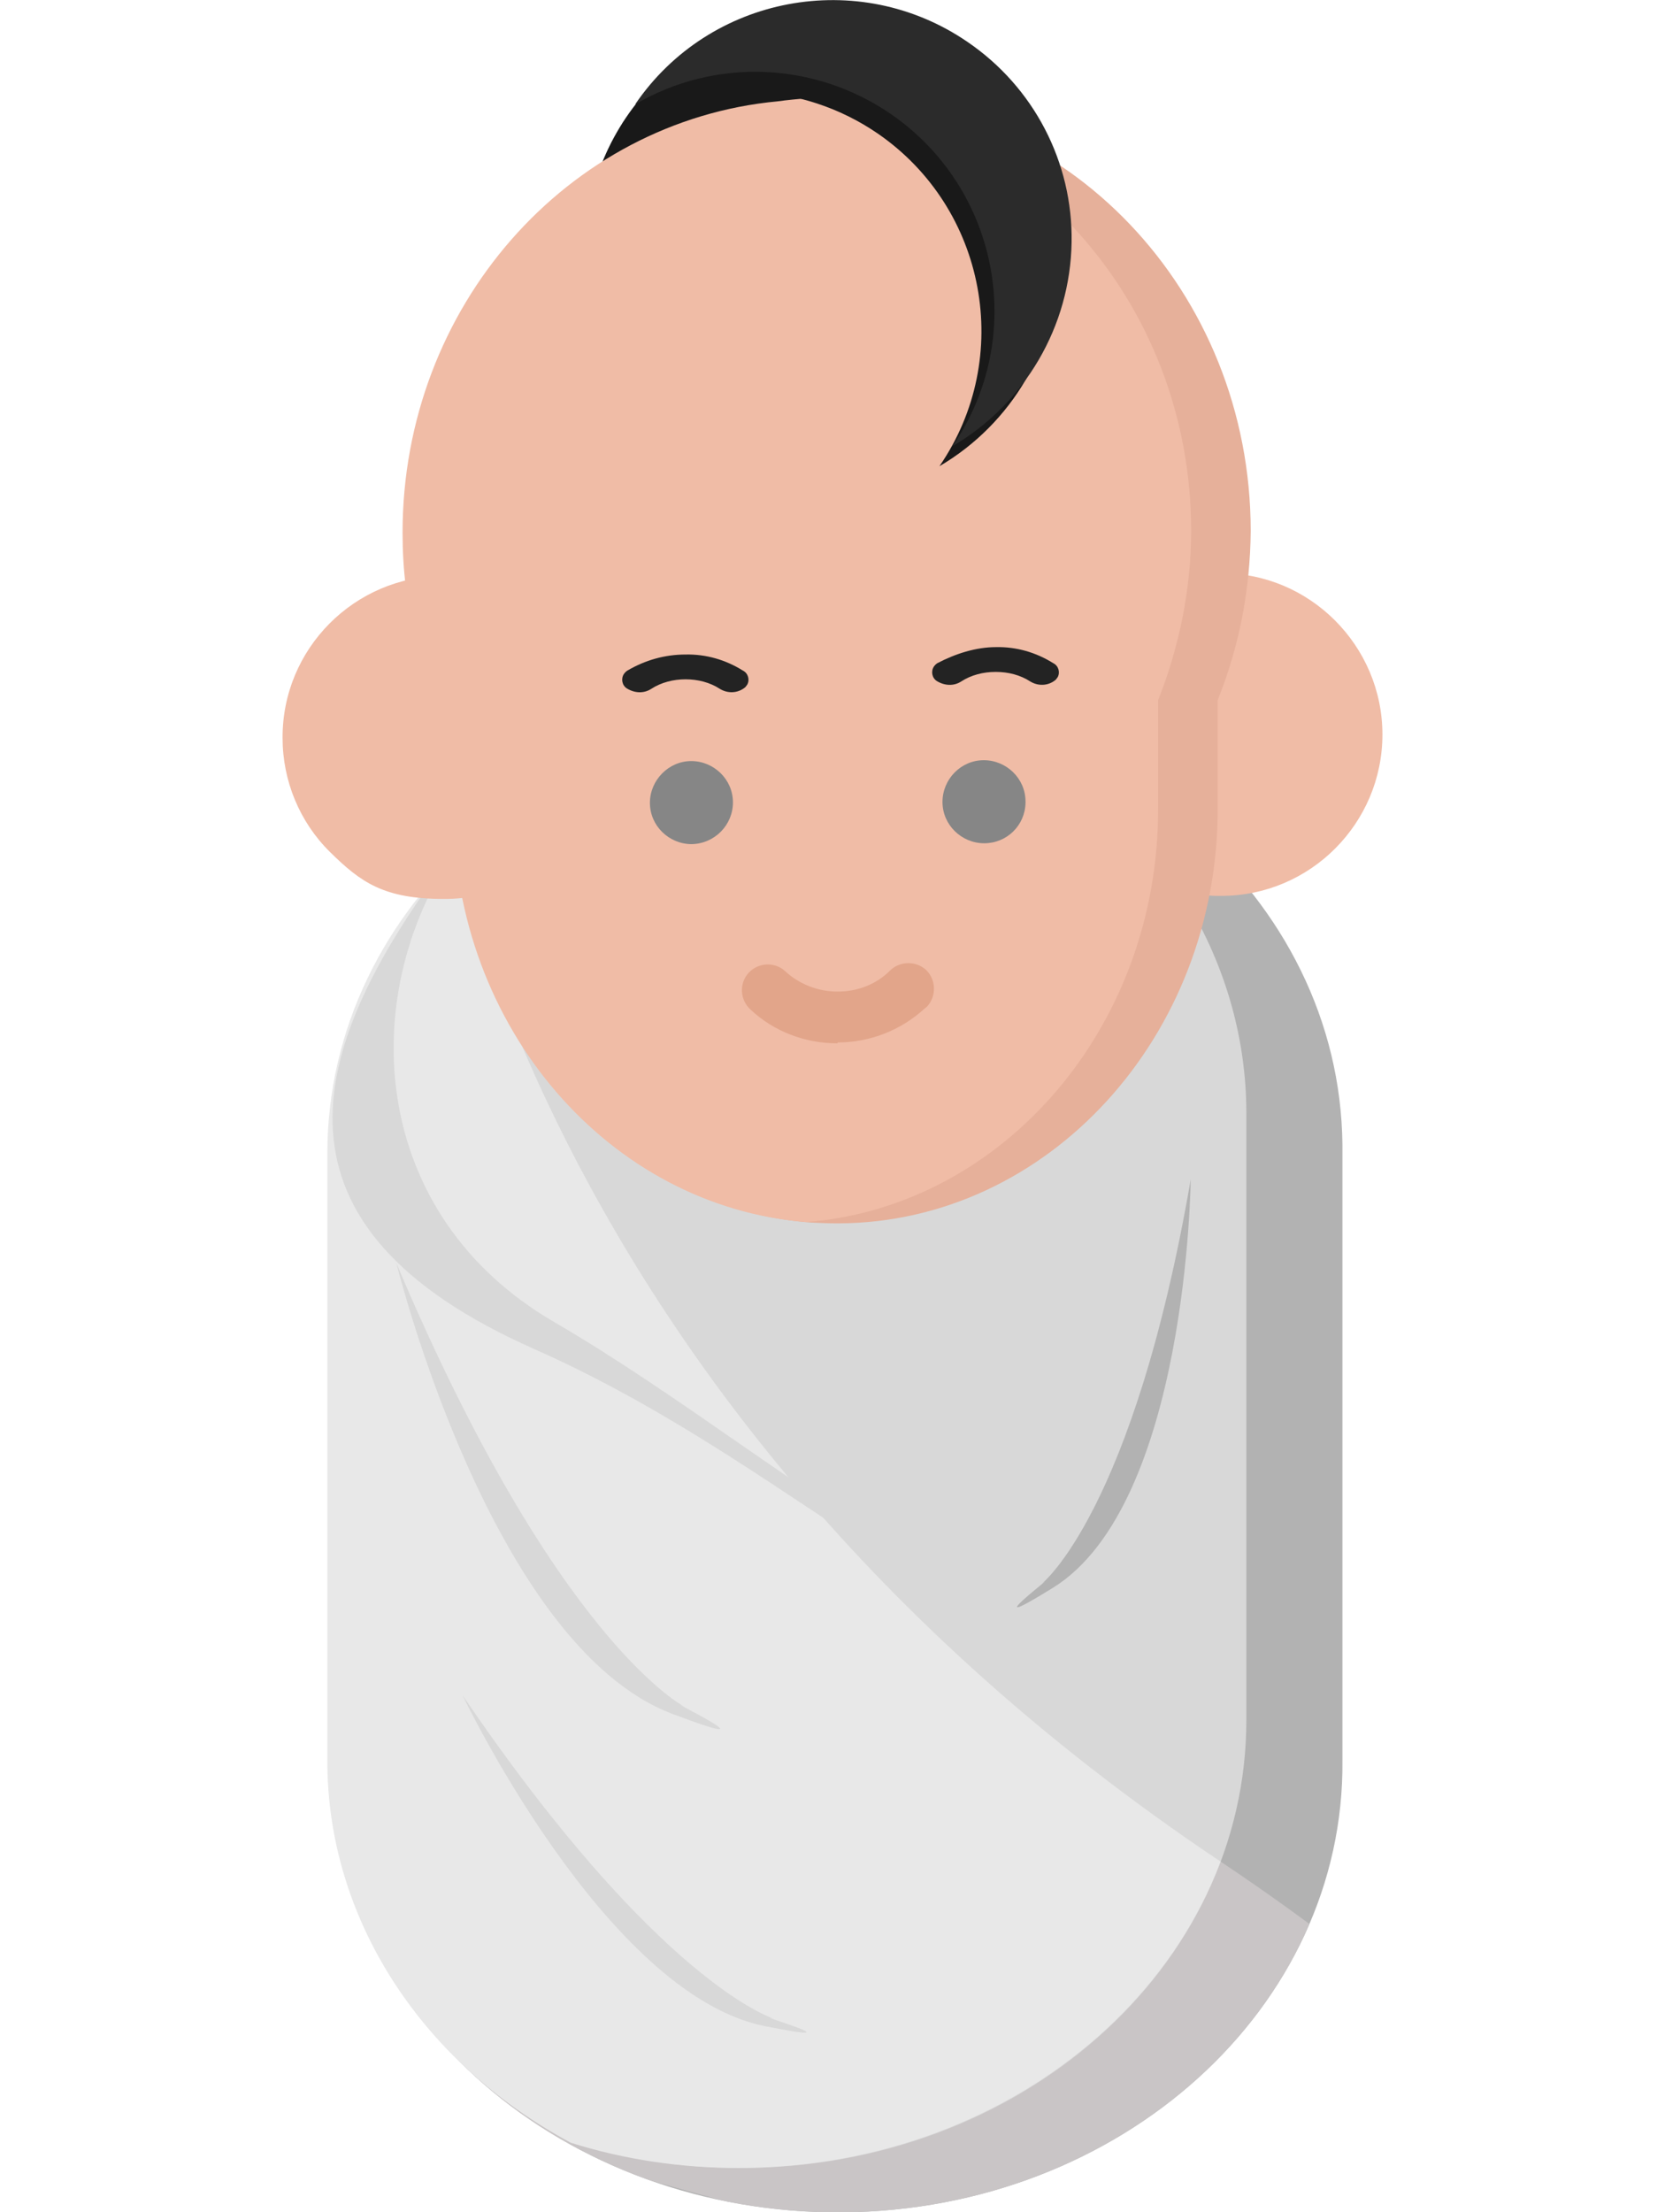 <?xml version="1.0" encoding="utf-8"?>
<!-- Generator: Adobe Illustrator 23.1.0, SVG Export Plug-In . SVG Version: 6.00 Build 0)  -->
<svg version="1.1" id="Layer_1" xmlns="http://www.w3.org/2000/svg" xmlns:xlink="http://www.w3.org/1999/xlink" x="0px" y="0px"
	 viewBox="0 0 383 508.7" style="enable-background:new 0 0 383 508.7;" xml:space="preserve">
<style type="text/css">
	.st0{fill:#191919;}
	.st1{fill:#B2B2B2;}
	.st2{clip-path:url(#SVGID_2_);}
	.st3{fill:#C9C5C6;}
	.st4{fill:#D8D8D8;}
	.st5{clip-path:url(#SVGID_4_);}
	.st6{fill:#E8E8E8;}
	.st7{fill:#F0BCA6;}
	.st8{fill:#E6B09A;}
	.st9{fill:#E2A58A;}
	.st10{fill:#868686;}
	.st11{fill:#2B2B2B;}
	.st12{fill:#232323;}
</style>
<g>
	<title>Baby</title>
	<circle class="st0" cx="189.6" cy="57.8" r="55"/>
	<path class="st1" d="M308.8,265.2v139.5c0.6,56.9-50.9,103.5-115,104c-64.2,0.5-116.7-45.1-117.3-102c0-0.7,0-1.3,0-2V265.2
		c-0.6-56.9,50.9-103.5,115-104c64.2-0.5,116.7,45.1,117.3,102C308.8,263.9,308.8,264.6,308.8,265.2z"/>
	<g>
		<g>
			<g>
				<defs>
					<path id="SVGID_1_" d="M308.8,265.2v139.5c0.6,56.9-50.9,103.5-115,104c-64.2,0.5-116.7-45.1-117.3-102c0-0.7,0-1.3,0-2V265.2
						c-0.6-56.9,50.9-103.5,115-104c64.2-0.5,116.7,45.1,117.3,102C308.8,263.9,308.8,264.6,308.8,265.2z"/>
				</defs>
				<clipPath id="SVGID_2_">
					<use xlink:href="#SVGID_1_"  style="overflow:visible;"/>
				</clipPath>
				<g class="st2">
					<path class="st3" d="M98.5,162.2c0,0,13.2,152.5,182.5,266s-19,104.5-19,104.5L6.3,461.5L2,261.5L98.5,162.2z"/>
				</g>
			</g>
		</g>
	</g>
	<path class="st4" d="M286.7,256v139.5c0,57-52,103-116.3,103c-13.1,0-26-1.9-38.3-5.8c-34.6-18.7-55.8-52-55.8-88V265.2
		c0-57,52-103,116.3-103c13.1,0,26,1.9,38.4,5.8C265.7,186.7,286.7,220.1,286.7,256z"/>
	<g>
		<g>
			<g>
				<defs>
					<path id="SVGID_3_" d="M286.7,256v139.5c0,57-52.3,103-116.9,103c-13.1,0-26.1-1.9-38.5-5.8c-34.8-18.7-56.1-52-56-88V265.2
						c0-57,52.3-103,116.9-103c13.2,0,26.2,1.9,38.6,5.8C265.6,186.7,286.7,220.1,286.7,256z"/>
				</defs>
				<clipPath id="SVGID_4_">
					<use xlink:href="#SVGID_3_"  style="overflow:visible;"/>
				</clipPath>
				<g class="st5">
					<path class="st6" d="M97.6,162.2c0,0,13.3,152.5,183.4,266s-19.1,104.5-19.1,104.5L4.8,461.5l-4.3-200L97.6,162.2z"/>
				</g>
			</g>
		</g>
	</g>
	<path class="st7" d="M280.8,131.8h-0.2c-20.5,0.1-37.1,16.8-37,37.3c0,9.8,3.8,19.3,10.9,26.2c7,6.9,16.4,10.8,26.2,10.7h0.2
		c20.5,0,37.1-16.7,37.1-37.1S301.3,131.7,280.8,131.8L280.8,131.8z"/>
	<path class="st8" d="M280.1,161v24.7c0.2,52.5-39,95.4-87.2,95.6h-0.3c-2.1,0-4.3-0.1-6.3-0.2c-45.2-3.5-81.1-44.6-81.2-94.7
		l-0.1-15.9c-7.7-14.8-11.6-31.2-11.6-47.9c0-52,38-94.7,86.3-99.2l0,0c2.1-0.3,4.4-0.5,6.6-0.7l0,0c2.2-0.2,4.5-0.2,6.7-0.2
		c52.3,0,94.7,44.5,94.7,99.6C287.6,135.4,285.1,148.6,280.1,161z"/>
	<path class="st7" d="M266.4,161v24.7c0.2,50.3-35.6,91.7-80.9,95.3c-45.2-3.5-81.1-44.6-81.2-94.7l-0.1-15.9
		c-7.7-14.8-11.6-31.2-11.6-47.9c0-52,38-94.7,86.3-99.2l0,0c2.1-0.3,4.4-0.5,6.6-0.7l0,0C234.9,26,274,69.2,274,122
		C274,135.4,271.3,148.6,266.4,161z"/>
	<path class="st9" d="M192.6,239.9c-7.4,0-14.6-2.7-20-7.8c-2.4-2.2-2.6-6-0.4-8.4c2.2-2.4,6-2.6,8.4-0.4l0,0c3.2,3,7.6,4.7,12,4.7
		h0.1c4.5,0,8.8-1.6,12-4.8c2.3-2.3,6.1-2.3,8.4-0.1c2.3,2.3,2.3,6.1,0.1,8.4c-0.1,0.1-0.2,0.2-0.4,0.3c-5.5,5.1-12.7,7.9-20.1,7.9
		v0.1C192.6,239.9,192.6,239.9,192.6,239.9z"/>
	<path class="st10" d="M168.6,184.5c0-5.3-4.4-9.5-9.6-9.5s-9.5,4.4-9.5,9.6c0,5.3,4.4,9.5,9.6,9.5l0,0
		C164.4,194,168.6,189.7,168.6,184.5z"/>
	<path class="st10" d="M235.9,184.3c0-5.3-4.4-9.5-9.6-9.5c-5.3,0-9.5,4.4-9.5,9.6c0,5.3,4.4,9.5,9.6,9.5l0,0c5.2,0,9.4-4.1,9.5-9.3
		C235.9,184.4,235.9,184.4,235.9,184.3z"/>
	<path class="st4" d="M273.4,355.9c-0.7,1-2.2,3.4-3,4.5c-31.5,42.7-75.4-18.3-147.5-50.2c-63.7-28.2-52.7-68-21.2-110.8
		c0.8-1,1.6-2,2.4-3c-22.1,33.3-19.1,82.9,23.4,107.6C185.6,337.8,240.7,396,273.4,355.9z"/>
	<path class="st7" d="M102.2,132.4H102c-20.5,0.1-37.1,16.8-37,37.3c0,9.8,3.9,19.3,10.9,26.2c7.1,7,12.4,10.8,26.2,10.8h0.2
		c20.5,0,37.1-16.7,37.1-37.1C139.4,149,122.8,132.4,102.2,132.4L102.2,132.4z"/>
	<path class="st4" d="M91.2,290.5c0,0,21.6,87.8,63.5,103.6c26.2,9.9-3.7-4.6,2.7-1.7C157.4,392.4,128,377.6,91.2,290.5z"/>
	<path class="st4" d="M106.4,389.8c0,0,32.8,68.8,69.6,76.1c23.1,4.6-3.8-3.1,1.9-1.8C177.9,464.2,151.4,456,106.4,389.8z"/>
	<path class="st1" d="M273.9,271.2c0,0-0.7,74.7-31.7,93.9c-19.4,12,2.1-4.3-2.5-1C239.7,364.1,260.7,347.6,273.9,271.2z"/>
	<path class="st0" d="M243.5,60.3c-0.3,19.3-10.7,37.1-27.4,46.9c17.2-25,10.8-59.3-14.2-76.5c-17.5-12-40.4-12.9-58.8-2.2
		c17.2-25,51.4-31.4,76.4-14.3C234.8,24.7,243.7,41.9,243.5,60.3L243.5,60.3z"/>
	<path class="st11" d="M246.5,55.7c-0.3,19.3-10.7,37.1-27.4,46.9c17.2-25,10.8-59.2-14.2-76.4c-17.5-12-40.4-13-58.8-2.2
		c17.1-25.1,51.4-31.5,76.4-14.4C237.8,20,246.8,37.3,246.5,55.7z"/>
	<path class="st12" d="M229.1,148.8c4.7-0.1,9.2,1.2,13.2,3.7c1.2,0.6,1.6,2.1,1,3.2c-0.2,0.3-0.4,0.6-0.7,0.8
		c-1.6,1.2-3.8,1.3-5.6,0.2c-2.3-1.5-5.1-2.2-7.9-2.2H229c-2.8,0-5.6,0.7-7.9,2.2c-1.7,1.1-3.8,1-5.6-0.1c-1.1-0.7-1.4-2.2-0.7-3.3
		c0.2-0.3,0.5-0.6,0.8-0.8C219.8,150.3,224.5,148.8,229.1,148.8L229.1,148.8z"/>
	<path class="st12" d="M157.7,150.5c4.7-0.1,9.2,1.2,13.2,3.7c1.2,0.6,1.6,2.1,1,3.2c-0.2,0.3-0.4,0.6-0.7,0.8
		c-1.6,1.2-3.8,1.3-5.6,0.2c-2.3-1.5-5.1-2.2-7.9-2.2l0,0c-2.8,0-5.6,0.7-7.9,2.2c-1.7,1.1-3.8,1-5.6-0.1c-1.1-0.7-1.4-2.2-0.7-3.3
		c0.2-0.3,0.5-0.6,0.8-0.8C148.4,151.8,152.9,150.5,157.7,150.5L157.7,150.5z"/>
</g>
</svg>

